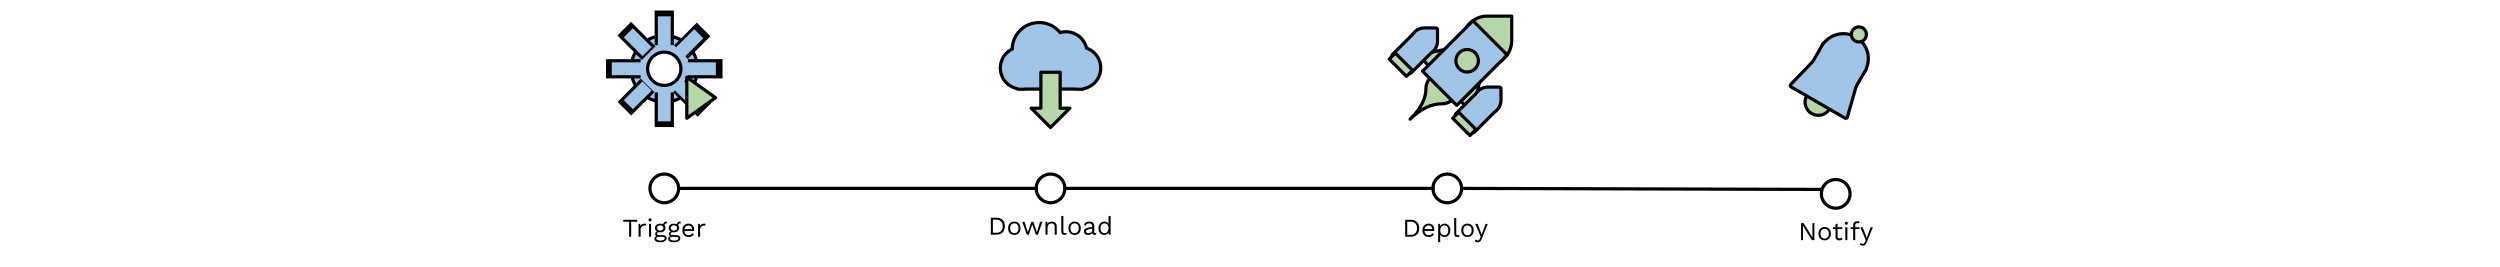 <svg version="1.1" viewBox="0.0 0.0 3111.294 331.958" fill="none" stroke="none" stroke-linecap="square" stroke-miterlimit="10" xmlns:xlink="http://www.w3.org/1999/xlink" xmlns="http://www.w3.org/2000/svg"><clipPath id="p.0"><path d="m0 0l3111.294 0l0 331.958l-3111.294 0l0 -331.958z" clip-rule="nonzero"/></clipPath><g clip-path="url(#p.0)"><path fill="#000000" fill-opacity="0.0" d="m0 0l3111.294 0l0 331.958l-3111.294 0z" fill-rule="evenodd"/><path fill="#9fc5e8" d="m785.301 85.59l0 0c0 -22.865 18.536 -41.402 41.402 -41.402l0 0c10.98 0 21.511 4.362 29.275 12.126c7.764 7.764 12.126 18.295 12.126 29.275l0 0c0 22.865 -18.536 41.402 -41.402 41.402l0 0c-22.865 0 -41.402 -18.536 -41.402 -41.402zm20.701 0l0 0c0 11.433 9.268 20.701 20.701 20.701c11.433 0 20.701 -9.268 20.701 -20.701c0 -11.433 -9.268 -20.701 -20.701 -20.701l0 0c-11.433 0 -20.701 9.268 -20.701 20.701z" fill-rule="evenodd"/><path stroke="#000000" stroke-width="4.0" stroke-linejoin="round" stroke-linecap="butt" d="m785.301 85.59l0 0c0 -22.865 18.536 -41.402 41.402 -41.402l0 0c10.98 0 21.511 4.362 29.275 12.126c7.764 7.764 12.126 18.295 12.126 29.275l0 0c0 22.865 -18.536 41.402 -41.402 41.402l0 0c-22.865 0 -41.402 -18.536 -41.402 -41.402zm20.701 0l0 0c0 11.433 9.268 20.701 20.701 20.701c11.433 0 20.701 -9.268 20.701 -20.701c0 -11.433 -9.268 -20.701 -20.701 -20.701l0 0c-11.433 0 -20.701 9.268 -20.701 20.701z" fill-rule="evenodd"/><path fill="#000000" fill-opacity="0.0" d="m826.702 44.189l0 -19.087" fill-rule="evenodd"/><path stroke="#000000" stroke-width="24.0" stroke-linejoin="round" stroke-linecap="butt" d="m826.702 44.189l0 -19.087" fill-rule="evenodd"/><path fill="#000000" fill-opacity="0.0" d="m826.707 146.105l0 -19.087" fill-rule="evenodd"/><path stroke="#000000" stroke-width="24.0" stroke-linejoin="round" stroke-linecap="butt" d="m826.707 146.105l0 -19.087" fill-rule="evenodd"/><path fill="#000000" fill-opacity="0.0" d="m868.113 85.595l19.087 0" fill-rule="evenodd"/><path stroke="#000000" stroke-width="24.0" stroke-linejoin="round" stroke-linecap="butt" d="m868.113 85.595l19.087 0" fill-rule="evenodd"/><path fill="#000000" fill-opacity="0.0" d="m766.196 85.595l19.087 0" fill-rule="evenodd"/><path stroke="#000000" stroke-width="24.0" stroke-linejoin="round" stroke-linecap="butt" d="m766.196 85.595l19.087 0" fill-rule="evenodd"/><path fill="#000000" fill-opacity="0.0" d="m855.978 56.315l11.181 -11.181" fill-rule="evenodd"/><path stroke="#000000" stroke-width="24.0" stroke-linejoin="round" stroke-linecap="butt" d="m855.978 56.315l11.181 -11.181" fill-rule="evenodd"/><path fill="#000000" fill-opacity="0.0" d="m785.522 126.771l11.906 -11.906" fill-rule="evenodd"/><path stroke="#000000" stroke-width="24.0" stroke-linejoin="round" stroke-linecap="butt" d="m785.522 126.771l11.906 -11.906" fill-rule="evenodd"/><path fill="#000000" fill-opacity="0.0" d="m868.112 128.322l-13.417 -13.417" fill-rule="evenodd"/><path stroke="#000000" stroke-width="24.0" stroke-linejoin="round" stroke-linecap="butt" d="m868.112 128.322l-13.417 -13.417" fill-rule="evenodd"/><path fill="#000000" fill-opacity="0.0" d="m798.747 57.636l-13.417 -13.417" fill-rule="evenodd"/><path stroke="#000000" stroke-width="24.0" stroke-linejoin="round" stroke-linecap="butt" d="m798.747 57.636l-13.417 -13.417" fill-rule="evenodd"/><path fill="#000000" fill-opacity="0.0" d="m826.707 48.903l0 -20.535" fill-rule="evenodd"/><path stroke="#9fc5e8" stroke-width="16.0" stroke-linejoin="round" stroke-linecap="butt" d="m826.707 48.903l0 -20.535" fill-rule="evenodd"/><path fill="#000000" fill-opacity="0.0" d="m826.707 143.02l0 -20.535" fill-rule="evenodd"/><path stroke="#9fc5e8" stroke-width="16.0" stroke-linejoin="round" stroke-linecap="butt" d="m826.707 143.02l0 -20.535" fill-rule="evenodd"/><path fill="#000000" fill-opacity="0.0" d="m862.335 85.595l20.535 0" fill-rule="evenodd"/><path stroke="#9fc5e8" stroke-width="16.0" stroke-linejoin="round" stroke-linecap="butt" d="m862.335 85.595l20.535 0" fill-rule="evenodd"/><path fill="#000000" fill-opacity="0.0" d="m769.35 85.595l20.535 0" fill-rule="evenodd"/><path stroke="#9fc5e8" stroke-width="16.0" stroke-linejoin="round" stroke-linecap="butt" d="m769.35 85.595l20.535 0" fill-rule="evenodd"/><path fill="#000000" fill-opacity="0.0" d="m850.403 111.558l15.181 15.181" fill-rule="evenodd"/><path stroke="#9fc5e8" stroke-width="16.0" stroke-linejoin="round" stroke-linecap="butt" d="m850.403 111.558l15.181 15.181" fill-rule="evenodd"/><path fill="#000000" fill-opacity="0.0" d="m787.603 46.493l12.031 12.0" fill-rule="evenodd"/><path stroke="#9fc5e8" stroke-width="16.0" stroke-linejoin="round" stroke-linecap="butt" d="m787.603 46.493l12.031 12.0" fill-rule="evenodd"/><path fill="#000000" fill-opacity="0.0" d="m864.008 47.631l-12.031 12.0" fill-rule="evenodd"/><path stroke="#9fc5e8" stroke-width="16.0" stroke-linejoin="round" stroke-linecap="butt" d="m864.008 47.631l-12.031 12.0" fill-rule="evenodd"/><path fill="#000000" fill-opacity="0.0" d="m799.635 112.697l-12.031 12.0" fill-rule="evenodd"/><path stroke="#9fc5e8" stroke-width="16.0" stroke-linejoin="round" stroke-linecap="butt" d="m799.635 112.697l-12.031 12.0" fill-rule="evenodd"/><path fill="#b6d7a8" d="m854.731 147.148l0 -51.068l35.743 25.534z" fill-rule="evenodd"/><path stroke="#000000" stroke-width="4.0" stroke-linejoin="round" stroke-linecap="butt" d="m854.731 147.148l0 -51.068l35.743 25.534z" fill-rule="evenodd"/><path fill="#000000" fill-opacity="0.0" d="m750.482 254.913l152.441 0l0 52.787l-152.441 0z" fill-rule="evenodd"/><path fill="#000000" d="m792.872 273.508l0 2.406l-7.359 0l0 18.719l-2.547 0l0 -18.719l-7.359 0l0 -2.406l17.266 0zm1.792 21.125l0 -16.0l2.094 0l0.344 2.625q0.672 -1.469 1.969 -2.203q1.297 -0.734 3.156 -0.734q0.406 0 0.906 0.062q0.5 0.062 0.844 0.25l-0.438 2.344q-0.359 -0.141 -0.781 -0.203q-0.406 -0.062 -1.172 -0.062q-1.0 0 -2.016 0.578q-1.0 0.578 -1.672 1.75q-0.672 1.156 -0.672 2.953l0 8.641l-2.562 0zm14.337 -19.078q-0.859 0 -1.391 -0.516q-0.516 -0.531 -0.516 -1.391q0 -0.875 0.516 -1.391q0.531 -0.531 1.391 -0.531q0.875 0 1.391 0.531q0.531 0.516 0.531 1.391q0 0.859 -0.531 1.391q-0.516 0.516 -1.391 0.516zm1.281 3.078l0 16.0l-2.562 0l0 -16.0l2.562 0zm19.434 -2.938l0.578 2.266q-0.047 0 -0.109 0q-0.062 0 -0.125 0q-1.562 0 -2.422 0.625q-0.844 0.625 -0.844 2.0l-1.562 -0.797q0 -1.25 0.578 -2.172q0.578 -0.938 1.562 -1.422q1.0 -0.5 2.172 -0.5q0.031 0 0.078 0q0.062 0 0.094 0zm-4.875 16.891q2.281 0 3.562 1.047q1.281 1.031 1.281 2.766q0 1.562 -1.047 2.703q-1.031 1.156 -2.781 1.781q-1.75 0.625 -3.922 0.625q-3.781 0 -5.656 -1.281q-1.859 -1.281 -1.859 -3.062q0 -1.281 0.844 -2.297q0.844 -1.0 2.859 -1.125l-0.219 0.469q-1.094 -0.281 -1.844 -0.969q-0.75 -0.688 -0.75 -2.0q0 -1.312 0.969 -2.25q0.984 -0.953 2.906 -1.172l1.688 0.859l-0.312 0q-1.562 0.156 -2.219 0.781q-0.656 0.625 -0.656 1.359q0 0.906 0.656 1.344q0.656 0.422 1.828 0.422l4.672 0zm-2.938 6.781q1.859 0 3.047 -0.391q1.203 -0.375 1.781 -0.984q0.578 -0.609 0.578 -1.312q0 -0.859 -0.688 -1.375q-0.688 -0.516 -2.484 -0.516l-4.922 0q-1.031 0 -1.734 0.531q-0.703 0.531 -0.703 1.453q0 1.188 1.359 1.891q1.359 0.703 3.766 0.703zm-0.219 -21.047q1.922 0 3.406 0.688q1.484 0.688 2.312 1.906q0.828 1.203 0.828 2.812q0 1.562 -0.828 2.797q-0.828 1.234 -2.312 1.922q-1.484 0.688 -3.406 0.688q-3.172 0 -4.875 -1.516q-1.688 -1.531 -1.688 -3.891q0 -1.609 0.844 -2.812q0.844 -1.219 2.312 -1.906q1.484 -0.688 3.406 -0.688zm0 2.078q-1.672 0 -2.797 0.906q-1.109 0.906 -1.109 2.422q0 1.469 1.109 2.406q1.125 0.922 2.797 0.922q1.656 0 2.766 -0.922q1.125 -0.938 1.125 -2.406q0 -1.516 -1.125 -2.422q-1.109 -0.906 -2.766 -0.906zm25.055 -4.703l0.578 2.266q-0.047 0 -0.109 0q-0.062 0 -0.125 0q-1.562 0 -2.422 0.625q-0.844 0.625 -0.844 2.0l-1.562 -0.797q0 -1.25 0.578 -2.172q0.578 -0.938 1.562 -1.422q1.0 -0.5 2.172 -0.5q0.031 0 0.078 0q0.062 0 0.094 0zm-4.875 16.891q2.281 0 3.562 1.047q1.281 1.031 1.281 2.766q0 1.562 -1.047 2.703q-1.031 1.156 -2.781 1.781q-1.75 0.625 -3.922 0.625q-3.781 0 -5.656 -1.281q-1.859 -1.281 -1.859 -3.062q0 -1.281 0.844 -2.297q0.844 -1.0 2.859 -1.125l-0.219 0.469q-1.094 -0.281 -1.844 -0.969q-0.75 -0.688 -0.75 -2.0q0 -1.312 0.969 -2.25q0.984 -0.953 2.906 -1.172l1.688 0.859l-0.312 0q-1.562 0.156 -2.219 0.781q-0.656 0.625 -0.656 1.359q0 0.906 0.656 1.344q0.656 0.422 1.828 0.422l4.672 0zm-2.938 6.781q1.859 0 3.047 -0.391q1.203 -0.375 1.781 -0.984q0.578 -0.609 0.578 -1.312q0 -0.859 -0.688 -1.375q-0.688 -0.516 -2.484 -0.516l-4.922 0q-1.031 0 -1.734 0.531q-0.703 0.531 -0.703 1.453q0 1.188 1.359 1.891q1.359 0.703 3.766 0.703zm-0.219 -21.047q1.922 0 3.406 0.688q1.484 0.688 2.312 1.906q0.828 1.203 0.828 2.812q0 1.562 -0.828 2.797q-0.828 1.234 -2.312 1.922q-1.484 0.688 -3.406 0.688q-3.172 0 -4.875 -1.516q-1.688 -1.531 -1.688 -3.891q0 -1.609 0.844 -2.812q0.844 -1.219 2.312 -1.906q1.484 -0.688 3.406 -0.688zm0 2.078q-1.672 0 -2.797 0.906q-1.109 0.906 -1.109 2.422q0 1.469 1.109 2.406q1.125 0.922 2.797 0.922q1.656 0 2.766 -0.922q1.125 -0.938 1.125 -2.406q0 -1.516 -1.125 -2.422q-1.109 -0.906 -2.766 -0.906zm18.258 14.547q-2.266 0 -4.047 -0.984q-1.766 -0.984 -2.766 -2.859q-0.984 -1.875 -0.984 -4.469q0 -2.594 0.984 -4.469q1.0 -1.875 2.719 -2.859q1.734 -0.984 3.938 -0.984q2.25 0 3.828 0.953q1.578 0.953 2.406 2.609q0.844 1.641 0.844 3.688q0 0.547 -0.031 1.0q-0.031 0.453 -0.094 0.797l-12.938 0l0 -2.266l11.812 0l-1.312 0.25q0 -2.297 -1.266 -3.547q-1.266 -1.25 -3.312 -1.25q-1.562 0 -2.703 0.719q-1.141 0.719 -1.766 2.078q-0.609 1.359 -0.609 3.281q0 1.891 0.625 3.266q0.641 1.375 1.812 2.094q1.172 0.719 2.797 0.719q1.766 0 2.859 -0.672q1.109 -0.672 1.781 -1.828l2.016 1.188q-0.609 1.094 -1.547 1.891q-0.938 0.797 -2.203 1.234q-1.266 0.422 -2.844 0.422zm11.777 -0.312l0 -16.0l2.094 0l0.344 2.625q0.672 -1.469 1.969 -2.203q1.297 -0.734 3.156 -0.734q0.406 0 0.906 0.062q0.5 0.062 0.844 0.25l-0.438 2.344q-0.359 -0.141 -0.781 -0.203q-0.406 -0.062 -1.172 -0.062q-1.0 0 -2.016 0.578q-1.0 0.578 -1.672 1.75q-0.672 1.156 -0.672 2.953l0 8.641l-2.562 0z" fill-rule="nonzero"/><path fill="#000000" fill-opacity="0.0" d="m808.829 234.472l0 0c0 -9.872 8.002 -17.874 17.874 -17.874l0 0c4.74 0 9.287 1.883 12.639 5.235c3.352 3.352 5.235 7.898 5.235 12.639l0 0c0 9.872 -8.002 17.874 -17.874 17.874l0 0c-9.872 0 -17.874 -8.002 -17.874 -17.874z" fill-rule="evenodd"/><path stroke="#000000" stroke-width="4.0" stroke-linejoin="round" stroke-linecap="butt" d="m808.829 234.472l0 0c0 -9.872 8.002 -17.874 17.874 -17.874l0 0c4.74 0 9.287 1.883 12.639 5.235c3.352 3.352 5.235 7.898 5.235 12.639l0 0c0 9.872 -8.002 17.874 -17.874 17.874l0 0c-9.872 0 -17.874 -8.002 -17.874 -17.874z" fill-rule="evenodd"/><path fill="#cfe2f3" d="m1246.928 84.632l0 0c0 -13.368 10.837 -24.205 24.205 -24.205l0 0c6.42 0 12.576 2.55 17.115 7.089c4.539 4.539 7.089 10.696 7.089 17.115l0 0c0 13.368 -10.837 24.205 -24.205 24.205l0 0c-13.368 0 -24.205 -10.837 -24.205 -24.205z" fill-rule="evenodd"/><path stroke="#000000" stroke-width="8.0" stroke-linejoin="round" stroke-linecap="butt" d="m1246.928 84.632l0 0c0 -13.368 10.837 -24.205 24.205 -24.205l0 0c6.42 0 12.576 2.55 17.115 7.089c4.539 4.539 7.089 10.696 7.089 17.115l0 0c0 13.368 -10.837 24.205 -24.205 24.205l0 0c-13.368 0 -24.205 -10.837 -24.205 -24.205z" fill-rule="evenodd"/><path fill="#cfe2f3" d="m1261.703 61.573l0 0c0 -17.412 14.115 -31.528 31.527 -31.528l0 0c8.362 0 16.381 3.322 22.293 9.234c5.913 5.913 9.234 13.932 9.234 22.293l0 0c0 17.412 -14.115 31.528 -31.528 31.528l0 0c-17.412 0 -31.527 -14.115 -31.527 -31.528z" fill-rule="evenodd"/><path stroke="#000000" stroke-width="8.0" stroke-linejoin="round" stroke-linecap="butt" d="m1261.703 61.573l0 0c0 -17.412 14.115 -31.528 31.527 -31.528l0 0c8.362 0 16.381 3.322 22.293 9.234c5.913 5.913 9.234 13.932 9.234 22.293l0 0c0 17.412 -14.115 31.528 -31.528 31.528l0 0c-17.412 0 -31.527 -14.115 -31.527 -31.528z" fill-rule="evenodd"/><path fill="#cfe2f3" d="m1302.445 65.725l0 0c0 -13.368 10.837 -24.205 24.205 -24.205l0 0c6.419 0 12.576 2.55 17.115 7.089c4.539 4.539 7.089 10.696 7.089 17.115l0 0c0 13.368 -10.837 24.205 -24.205 24.205l0 0c-13.368 0 -24.205 -10.837 -24.205 -24.205z" fill-rule="evenodd"/><path stroke="#000000" stroke-width="8.0" stroke-linejoin="round" stroke-linecap="butt" d="m1302.445 65.725l0 0c0 -13.368 10.837 -24.205 24.205 -24.205l0 0c6.419 0 12.576 2.55 17.115 7.089c4.539 4.539 7.089 10.696 7.089 17.115l0 0c0 13.368 -10.837 24.205 -24.205 24.205l0 0c-13.368 0 -24.205 -10.837 -24.205 -24.205z" fill-rule="evenodd"/><path fill="#cfe2f3" d="m1319.452 84.632l0 0c0 -13.368 10.837 -24.205 24.205 -24.205l0 0c6.419 0 12.576 2.55 17.115 7.089c4.539 4.539 7.089 10.696 7.089 17.115l0 0c0 13.368 -10.837 24.205 -24.205 24.205l0 0c-13.368 0 -24.205 -10.837 -24.205 -24.205z" fill-rule="evenodd"/><path stroke="#000000" stroke-width="8.0" stroke-linejoin="round" stroke-linecap="butt" d="m1319.452 84.632l0 0c0 -13.368 10.837 -24.205 24.205 -24.205l0 0c6.419 0 12.576 2.55 17.115 7.089c4.539 4.539 7.089 10.696 7.089 17.115l0 0c0 13.368 -10.837 24.205 -24.205 24.205l0 0c-13.368 0 -24.205 -10.837 -24.205 -24.205z" fill-rule="evenodd"/><path fill="#cfe2f3" d="m1266.988 73.288l80.567 0l0 35.559l-80.567 0z" fill-rule="evenodd"/><path stroke="#000000" stroke-width="8.0" stroke-linejoin="round" stroke-linecap="butt" d="m1266.988 73.288l80.567 0l0 35.559l-80.567 0z" fill-rule="evenodd"/><path fill="#9fc5e8" d="m1246.928 84.63l0 0c0 -13.368 10.837 -24.205 24.205 -24.205l0 0c6.42 0 12.576 2.55 17.115 7.089c4.539 4.539 7.089 10.696 7.089 17.115l0 0c0 13.368 -10.837 24.205 -24.205 24.205l0 0c-13.368 0 -24.205 -10.837 -24.205 -24.205z" fill-rule="evenodd"/><path fill="#9fc5e8" d="m1261.703 61.572l0 0c0 -17.412 14.115 -31.528 31.527 -31.528l0 0c8.362 0 16.381 3.322 22.293 9.234c5.913 5.913 9.234 13.932 9.234 22.293l0 0c0 17.412 -14.115 31.528 -31.528 31.528l0 0c-17.412 0 -31.527 -14.115 -31.527 -31.528z" fill-rule="evenodd"/><path fill="#9fc5e8" d="m1302.445 65.724l0 0c0 -13.368 10.837 -24.205 24.205 -24.205l0 0c6.419 0 12.576 2.55 17.115 7.089c4.539 4.539 7.089 10.696 7.089 17.115l0 0c0 13.368 -10.837 24.205 -24.205 24.205l0 0c-13.368 0 -24.205 -10.837 -24.205 -24.205z" fill-rule="evenodd"/><path fill="#9fc5e8" d="m1319.452 84.63l0 0c0 -13.368 10.837 -24.205 24.205 -24.205l0 0c6.419 0 12.576 2.55 17.115 7.089c4.539 4.539 7.089 10.696 7.089 17.115l0 0c0 13.368 -10.837 24.205 -24.205 24.205l0 0c-13.368 0 -24.205 -10.837 -24.205 -24.205z" fill-rule="evenodd"/><path fill="#9fc5e8" d="m1266.988 73.287l80.567 0l0 35.559l-80.567 0z" fill-rule="evenodd"/><path fill="#b6d7a8" d="m1283.38 134.638l24.016 24.016l24.016 -24.016l-12.008 0l0 -44.709l-24.016 0l0 44.709z" fill-rule="evenodd"/><path stroke="#000000" stroke-width="4.0" stroke-linejoin="round" stroke-linecap="butt" d="m1283.38 134.638l24.016 24.016l24.016 -24.016l-12.008 0l0 -44.709l-24.016 0l0 44.709z" fill-rule="evenodd"/><path fill="#000000" fill-opacity="0.0" d="m1205.852 252.346l203.087 0l0 52.787l-203.087 0z" fill-rule="evenodd"/><path fill="#000000" d="m1239.917 270.941q4.969 0 7.797 2.75q2.828 2.734 2.828 7.812q0 5.094 -2.828 7.828q-2.828 2.734 -7.797 2.734l-6.812 0l0 -21.125l6.812 0zm0.266 18.719q3.609 0 5.641 -2.156q2.031 -2.156 2.031 -6.0q0 -3.844 -2.031 -6.0q-2.031 -2.156 -5.641 -2.156l-4.516 0l0 16.312l4.516 0zm22.135 -13.906q2.281 0 4.016 0.984q1.75 0.984 2.734 2.859q1.0 1.875 1.0 4.469q0 2.594 -1.0 4.469q-0.984 1.875 -2.734 2.859q-1.734 0.984 -4.016 0.984q-2.234 0 -4.0 -0.984q-1.75 -0.984 -2.75 -2.859q-0.984 -1.875 -0.984 -4.469q0 -2.594 0.984 -4.469q1.0 -1.875 2.75 -2.859q1.766 -0.984 4.0 -0.984zm0 2.203q-1.625 0 -2.781 0.734q-1.156 0.734 -1.781 2.094q-0.609 1.359 -0.609 3.281q0 1.891 0.609 3.266q0.625 1.375 1.781 2.109q1.156 0.734 2.781 0.734q1.641 0 2.781 -0.734q1.156 -0.734 1.781 -2.109q0.625 -1.375 0.625 -3.266q0 -1.922 -0.625 -3.281q-0.625 -1.359 -1.781 -2.094q-1.141 -0.734 -2.781 -0.734zm32.141 -1.891l2.844 0l-5.578 16.0l-2.547 0l-4.516 -12.734l-4.266 12.734l-2.547 0l-5.578 -16.0l2.859 0l4.031 13.031l4.344 -13.031l2.562 0l4.359 13.031l4.031 -13.031zm6.674 16.0l0 -16.0l2.25 0l0.219 3.578l-0.406 -0.344q0.5 -1.281 1.359 -2.062q0.875 -0.781 2.0 -1.125q1.141 -0.359 2.359 -0.359q1.734 0 3.141 0.656q1.406 0.641 2.25 2.0q0.844 1.344 0.844 3.422l0 10.234l-2.547 0l0 -9.344q0 -2.656 -1.141 -3.688q-1.141 -1.047 -2.797 -1.047q-1.156 0 -2.312 0.547q-1.141 0.547 -1.906 1.766q-0.75 1.203 -0.75 3.25l0 8.516l-2.562 0zm22.245 -23.359l0 19.297q0 1.219 0.438 1.688q0.453 0.453 1.453 0.453q0.641 0 1.047 -0.094q0.422 -0.094 1.125 -0.359l-0.406 2.25q-0.516 0.219 -1.125 0.328q-0.609 0.109 -1.25 0.109q-1.953 0 -2.906 -1.047q-0.938 -1.062 -0.938 -3.234l0 -19.391l2.562 0zm13.979 7.047q2.281 0 4.016 0.984q1.75 0.984 2.734 2.859q1.0 1.875 1.0 4.469q0 2.594 -1.0 4.469q-0.984 1.875 -2.734 2.859q-1.734 0.984 -4.016 0.984q-2.234 0 -4.0 -0.984q-1.75 -0.984 -2.75 -2.859q-0.984 -1.875 -0.984 -4.469q0 -2.594 0.984 -4.469q1.0 -1.875 2.75 -2.859q1.766 -0.984 4.0 -0.984zm0 2.203q-1.625 0 -2.781 0.734q-1.156 0.734 -1.781 2.094q-0.609 1.359 -0.609 3.281q0 1.891 0.609 3.266q0.625 1.375 1.781 2.109q1.156 0.734 2.781 0.734q1.641 0 2.781 -0.734q1.156 -0.734 1.781 -2.109q0.625 -1.375 0.625 -3.266q0 -1.922 -0.625 -3.281q-0.625 -1.359 -1.781 -2.094q-1.141 -0.734 -2.781 -0.734zm21.919 3.766q0 -1.781 -0.953 -2.75q-0.953 -0.984 -2.719 -0.984q-1.672 0 -2.828 0.719q-1.141 0.719 -1.688 2.312l-2.078 -1.266q0.641 -1.797 2.359 -2.891q1.734 -1.109 4.297 -1.109q1.734 0 3.141 0.594q1.406 0.578 2.219 1.781q0.812 1.203 0.812 3.094l0 7.734q0 1.156 1.219 1.156q0.609 0 1.188 -0.156l-0.125 2.016q-0.641 0.312 -1.672 0.312q-0.922 0 -1.656 -0.344q-0.734 -0.359 -1.156 -1.078q-0.422 -0.719 -0.422 -1.812l0 -0.312l0.641 0.094q-0.375 1.25 -1.312 2.031q-0.922 0.781 -2.078 1.156q-1.141 0.359 -2.266 0.359q-1.406 0 -2.625 -0.469q-1.219 -0.484 -1.938 -1.453q-0.719 -0.984 -0.719 -2.422q0 -1.797 1.203 -2.953q1.203 -1.172 3.344 -1.594l6.328 -1.25l0 2.109l-5.141 1.062q-1.578 0.312 -2.344 0.891q-0.766 0.578 -0.766 1.609q0 0.984 0.781 1.609q0.781 0.625 2.219 0.625q0.938 0 1.781 -0.234q0.844 -0.25 1.516 -0.734q0.672 -0.5 1.047 -1.25q0.391 -0.75 0.391 -1.781l0 -4.422zm15.018 10.656q-1.984 0 -3.656 -0.984q-1.656 -0.984 -2.656 -2.859q-0.984 -1.875 -0.984 -4.469q0 -2.656 1.047 -4.516q1.062 -1.859 2.781 -2.828q1.734 -0.969 3.719 -0.969q1.984 0 3.438 1.031q1.469 1.016 1.938 2.703l-0.312 0.219l0 -11.0l2.562 0l0 23.359l-2.25 0l-0.219 -3.875l0.344 -0.188q-0.219 1.406 -1.062 2.391q-0.844 0.969 -2.078 1.484q-1.234 0.5 -2.609 0.5zm0.25 -2.234q1.547 0 2.672 -0.766q1.141 -0.766 1.766 -2.188q0.625 -1.422 0.625 -3.344q0 -1.828 -0.625 -3.141q-0.625 -1.312 -1.734 -2.016q-1.094 -0.703 -2.578 -0.703q-2.422 0 -3.766 1.672q-1.344 1.656 -1.344 4.406q0 2.75 1.312 4.422q1.312 1.656 3.672 1.656z" fill-rule="nonzero"/><path fill="#000000" fill-opacity="0.0" d="m1289.52 234.472l0 0c0 -9.872 8.002 -17.874 17.874 -17.874l0 0c4.74 0 9.287 1.883 12.639 5.235c3.352 3.352 5.235 7.898 5.235 12.639l0 0c0 9.872 -8.003 17.874 -17.874 17.874l0 0c-9.872 0 -17.874 -8.002 -17.874 -17.874z" fill-rule="evenodd"/><path stroke="#000000" stroke-width="4.0" stroke-linejoin="round" stroke-linecap="butt" d="m1289.52 234.472l0 0c0 -9.872 8.002 -17.874 17.874 -17.874l0 0c4.74 0 9.287 1.883 12.639 5.235c3.352 3.352 5.235 7.898 5.235 12.639l0 0c0 9.872 -8.003 17.874 -17.874 17.874l0 0c-9.872 0 -17.874 -8.002 -17.874 -17.874z" fill-rule="evenodd"/><path fill="#000000" fill-opacity="0.0" d="m2208.371 259.102l152.441 0l0 52.787l-152.441 0z" fill-rule="evenodd"/><path fill="#000000" d="m2258.047 277.697l0 21.125l-3.172 0l-8.828 -14.141l-2.234 -3.969l-0.031 0l0.125 3.203l0 14.906l-2.438 0l0 -21.125l3.172 0l8.797 14.078l2.281 4.078l0.031 0l-0.141 -3.234l0 -14.922l2.438 0zm12.794 4.812q2.281 0 4.016 0.984q1.75 0.984 2.734 2.859q1.0 1.875 1.0 4.469q0 2.594 -1.0 4.469q-0.984 1.875 -2.734 2.859q-1.734 0.984 -4.016 0.984q-2.234 0 -4.0 -0.984q-1.75 -0.984 -2.75 -2.859q-0.984 -1.875 -0.984 -4.469q0 -2.594 0.984 -4.469q1.0 -1.875 2.75 -2.859q1.766 -0.984 4.0 -0.984zm0 2.203q-1.625 0 -2.781 0.734q-1.156 0.734 -1.781 2.094q-0.609 1.359 -0.609 3.281q0 1.891 0.609 3.266q0.625 1.375 1.781 2.109q1.156 0.734 2.781 0.734q1.641 0 2.781 -0.734q1.156 -0.734 1.781 -2.109q0.625 -1.375 0.625 -3.266q0 -1.922 -0.625 -3.281q-0.625 -1.359 -1.781 -2.094q-1.141 -0.734 -2.781 -0.734zm16.068 -6.438l0 16.125q0 1.188 0.672 1.766q0.672 0.578 1.734 0.578q0.922 0 1.594 -0.312q0.672 -0.328 1.219 -0.875l0.891 2.141q-0.734 0.672 -1.75 1.062q-1.0 0.375 -2.312 0.375q-1.219 0 -2.281 -0.422q-1.047 -0.438 -1.672 -1.375q-0.625 -0.953 -0.656 -2.484l0 -15.875l2.562 -0.703zm5.828 4.547l0 2.203l-11.594 0l0 -2.203l11.594 0zm5.08 -3.078q-0.859 0 -1.391 -0.516q-0.516 -0.531 -0.516 -1.391q0 -0.875 0.516 -1.391q0.531 -0.531 1.391 -0.531q0.875 0 1.391 0.531q0.531 0.516 0.531 1.391q0 0.859 -0.531 1.391q-0.516 0.516 -1.391 0.516zm1.281 3.078l0 16.0l-2.562 0l0 -16.0l2.562 0zm12.449 -7.516q0.828 0 1.562 0.188q0.75 0.188 1.156 0.547l-0.672 2.078q-0.375 -0.25 -0.828 -0.359q-0.453 -0.125 -0.984 -0.125q-1.391 0 -2.156 0.656q-0.766 0.656 -0.766 2.094l0 2.438l0 0.828l0 15.172l-2.562 0l0 -18.688q0 -1.062 0.312 -1.953q0.328 -0.891 0.984 -1.531q0.656 -0.641 1.641 -0.984q1.0 -0.359 2.312 -0.359zm2.656 7.516l0 2.203l-11.094 0l0 -2.203l11.094 0zm16.576 0l-7.516 18.688q-0.609 1.562 -1.328 2.469q-0.719 0.922 -1.609 1.312q-0.875 0.406 -2.031 0.406q-1.078 0 -2.0 -0.312q-0.906 -0.297 -1.609 -0.797l0.703 -2.25q0.641 0.578 1.359 0.844q0.719 0.281 1.422 0.281q0.844 0 1.578 -0.516q0.734 -0.516 1.344 -2.078l0.828 -2.078l-1.609 -3.812l-5.078 -12.156l2.906 0l4.0 10.438l1.0 2.844l1.141 -3.172l3.75 -10.109l2.75 0z" fill-rule="nonzero"/><path fill="#cfe2f3" d="m2268.899 58.468l0 0c8.028 -13.907 25.81 -18.673 39.717 -10.646l0 0c6.678 3.855 11.552 10.205 13.549 17.653c1.996 7.448 0.952 15.385 -2.903 22.063l0 0c-8.028 13.907 -25.809 18.673 -39.717 10.646l0 0c-13.907 -8.028 -18.673 -25.809 -10.646 -39.717z" fill-rule="evenodd"/><path stroke="#000000" stroke-width="8.0" stroke-linejoin="round" stroke-linecap="butt" d="m2268.899 58.468l0 0c8.028 -13.907 25.81 -18.673 39.717 -10.646l0 0c6.678 3.855 11.552 10.205 13.549 17.653c1.996 7.448 0.952 15.385 -2.903 22.063l0 0c-8.028 13.907 -25.809 18.673 -39.717 10.646l0 0c-13.907 -8.028 -18.673 -25.809 -10.646 -39.717z" fill-rule="evenodd"/><path fill="#cfe2f3" d="m2270.522 55.654l50.362 29.071l-29.071 50.362l-50.362 -29.071z" fill-rule="evenodd"/><path stroke="#000000" stroke-width="8.0" stroke-linejoin="round" stroke-linecap="butt" d="m2270.522 55.654l50.362 29.071l-29.071 50.362l-50.362 -29.071z" fill-rule="evenodd"/><path fill="#b6d7a8" d="m2248.623 118.786l0 0c4.549 -7.889 14.631 -10.596 22.52 -6.047l0 0c3.788 2.184 6.553 5.784 7.688 10.007c1.134 4.223 0.544 8.724 -1.64 12.512l0 0c-4.549 7.889 -14.631 10.596 -22.52 6.047l0 0c-7.888 -4.549 -10.596 -14.631 -6.047 -22.52z" fill-rule="evenodd"/><path stroke="#000000" stroke-width="4.0" stroke-linejoin="round" stroke-linecap="butt" d="m2248.623 118.786l0 0c4.549 -7.889 14.631 -10.596 22.52 -6.047l0 0c3.788 2.184 6.553 5.784 7.688 10.007c1.134 4.223 0.544 8.724 -1.64 12.512l0 0c-4.549 7.889 -14.631 10.596 -22.52 6.047l0 0c-7.888 -4.549 -10.596 -14.631 -6.047 -22.52z" fill-rule="evenodd"/><path fill="#cfe2f3" d="m2230.012 106.457l41.659 -43.09l41.942 24.228l-16.483 57.634z" fill-rule="evenodd"/><path stroke="#000000" stroke-width="8.0" stroke-linejoin="round" stroke-linecap="butt" d="m2230.012 106.457l41.659 -43.09l41.942 24.228l-16.483 57.634z" fill-rule="evenodd"/><path fill="#9fc5e8" d="m2268.9 58.468l0 0c8.028 -13.907 25.809 -18.673 39.717 -10.646l0 0c6.678 3.855 11.552 10.205 13.548 17.653c1.997 7.448 0.952 15.385 -2.903 22.063l0 0c-8.028 13.907 -25.81 18.673 -39.717 10.646l0 0c-13.907 -8.028 -18.673 -25.809 -10.646 -39.717z" fill-rule="evenodd"/><path fill="#9fc5e8" d="m2270.522 55.653l50.362 29.071l-29.071 50.362l-50.362 -29.071z" fill-rule="evenodd"/><path fill="#9fc5e8" d="m2230.021 106.458l29.792 -30.83l49.108 28.368l-11.782 41.233z" fill-rule="evenodd"/><path fill="#b6d7a8" d="m2305.297 38.155l0 0c2.583 -4.479 8.308 -6.016 12.787 -3.433l0 0c2.151 1.24 3.721 3.285 4.365 5.683c0.644 2.398 0.309 4.954 -0.932 7.105l0 0c-2.583 4.479 -8.308 6.016 -12.787 3.433l0 0c-4.479 -2.583 -6.016 -8.308 -3.433 -12.787z" fill-rule="evenodd"/><path stroke="#000000" stroke-width="4.0" stroke-linejoin="round" stroke-linecap="butt" d="m2305.297 38.155l0 0c2.583 -4.479 8.308 -6.016 12.787 -3.433l0 0c2.151 1.24 3.721 3.285 4.365 5.683c0.644 2.398 0.309 4.954 -0.932 7.105l0 0c-2.583 4.479 -8.308 6.016 -12.787 3.433l0 0c-4.479 -2.583 -6.016 -8.308 -3.433 -12.787z" fill-rule="evenodd"/><path fill="#000000" fill-opacity="0.0" d="m2266.718 241.228l0 0c0 -9.872 8.002 -17.874 17.874 -17.874l0 0c4.74 0 9.287 1.883 12.639 5.235c3.352 3.352 5.235 7.898 5.235 12.639l0 0c0 9.872 -8.002 17.874 -17.874 17.874l0 0c-9.872 0 -17.874 -8.002 -17.874 -17.874z" fill-rule="evenodd"/><path stroke="#000000" stroke-width="4.0" stroke-linejoin="round" stroke-linecap="butt" d="m2266.718 241.228l0 0c0 -9.872 8.002 -17.874 17.874 -17.874l0 0c4.74 0 9.287 1.883 12.639 5.235c3.352 3.352 5.235 7.898 5.235 12.639l0 0c0 9.872 -8.002 17.874 -17.874 17.874l0 0c-9.872 0 -17.874 -8.002 -17.874 -17.874z" fill-rule="evenodd"/><path fill="#000000" fill-opacity="0.0" d="m844.577 234.472l444.945 0" fill-rule="evenodd"/><path stroke="#000000" stroke-width="4.0" stroke-linejoin="round" stroke-linecap="butt" d="m844.577 234.472l444.945 0" fill-rule="evenodd"/><path fill="#000000" fill-opacity="0.0" d="m1722.408 254.913l152.441 0l0 52.787l-152.441 0z" fill-rule="evenodd"/><path fill="#000000" d="m1755.582 273.508q4.969 0 7.797 2.75q2.828 2.734 2.828 7.812q0 5.094 -2.828 7.828q-2.828 2.734 -7.797 2.734l-6.812 0l0 -21.125l6.812 0zm0.266 18.719q3.609 0 5.641 -2.156q2.031 -2.156 2.031 -6.0q0 -3.844 -2.031 -6.0q-2.031 -2.156 -5.641 -2.156l-4.516 0l0 16.312l4.516 0zm22.197 2.719q-2.266 0 -4.047 -0.984q-1.766 -0.984 -2.766 -2.859q-0.984 -1.875 -0.984 -4.469q0 -2.594 0.984 -4.469q1.0 -1.875 2.719 -2.859q1.734 -0.984 3.938 -0.984q2.25 0 3.828 0.953q1.578 0.953 2.406 2.609q0.844 1.641 0.844 3.688q0 0.547 -0.031 1.0q-0.031 0.453 -0.094 0.797l-12.938 0l0 -2.266l11.812 0l-1.312 0.25q0 -2.297 -1.266 -3.547q-1.266 -1.25 -3.312 -1.25q-1.562 0 -2.703 0.719q-1.141 0.719 -1.766 2.078q-0.609 1.359 -0.609 3.281q0 1.891 0.625 3.266q0.641 1.375 1.812 2.094q1.172 0.719 2.797 0.719q1.766 0 2.859 -0.672q1.109 -0.672 1.781 -1.828l2.016 1.188q-0.609 1.094 -1.547 1.891q-0.938 0.797 -2.203 1.234q-1.266 0.422 -2.844 0.422zm11.776 6.406l0 -22.719l2.25 0l0.219 3.906l-0.344 -0.453q0.406 -1.109 1.234 -1.953q0.844 -0.859 2.016 -1.328q1.188 -0.484 2.562 -0.484q1.953 0 3.594 0.984q1.656 0.984 2.641 2.844q1.0 1.859 1.0 4.484q0 2.594 -1.016 4.469q-1.0 1.875 -2.672 2.859q-1.656 0.984 -3.641 0.984q-1.984 0 -3.469 -0.969q-1.484 -0.969 -2.125 -2.484l0.312 -0.469l0 10.328l-2.562 0zm7.594 -8.641q2.359 0 3.688 -1.656q1.328 -1.672 1.328 -4.422q0 -2.75 -1.297 -4.406q-1.297 -1.672 -3.625 -1.672q-1.531 0 -2.688 0.75q-1.156 0.75 -1.797 2.109q-0.641 1.359 -0.641 3.219q0 1.828 0.625 3.203q0.625 1.375 1.766 2.125q1.141 0.75 2.641 0.75zm14.908 -21.438l0 19.297q0 1.219 0.438 1.688q0.453 0.453 1.453 0.453q0.641 0 1.047 -0.094q0.422 -0.094 1.125 -0.359l-0.406 2.25q-0.516 0.219 -1.125 0.328q-0.609 0.109 -1.25 0.109q-1.953 0 -2.906 -1.047q-0.938 -1.062 -0.938 -3.234l0 -19.391l2.562 0zm13.979 7.047q2.281 0 4.016 0.984q1.75 0.984 2.734 2.859q1.0 1.875 1.0 4.469q0 2.594 -1.0 4.469q-0.984 1.875 -2.734 2.859q-1.734 0.984 -4.016 0.984q-2.234 0 -4.0 -0.984q-1.75 -0.984 -2.75 -2.859q-0.984 -1.875 -0.984 -4.469q0 -2.594 0.984 -4.469q1.0 -1.875 2.75 -2.859q1.766 -0.984 4.0 -0.984zm0 2.203q-1.625 0 -2.781 0.734q-1.156 0.734 -1.781 2.094q-0.609 1.359 -0.609 3.281q0 1.891 0.609 3.266q0.625 1.375 1.781 2.109q1.156 0.734 2.781 0.734q1.641 0 2.781 -0.734q1.156 -0.734 1.781 -2.109q0.625 -1.375 0.625 -3.266q0 -1.922 -0.625 -3.281q-0.625 -1.359 -1.781 -2.094q-1.141 -0.734 -2.781 -0.734zm25.251 -1.891l-7.516 18.688q-0.609 1.562 -1.328 2.469q-0.719 0.922 -1.609 1.312q-0.875 0.406 -2.031 0.406q-1.078 0 -2.0 -0.312q-0.906 -0.297 -1.609 -0.797l0.703 -2.25q0.641 0.578 1.359 0.844q0.719 0.281 1.422 0.281q0.844 0 1.578 -0.516q0.734 -0.516 1.344 -2.078l0.828 -2.078l-1.609 -3.812l-5.078 -12.156l2.906 0l4.0 10.438l1.0 2.844l1.141 -3.172l3.75 -10.109l2.75 0z" fill-rule="nonzero"/><path fill="#000000" fill-opacity="0.0" d="m1783.277 234.472l0 0c0 -9.872 8.003 -17.874 17.874 -17.874l0 0c4.74 0 9.287 1.883 12.639 5.235c3.352 3.352 5.235 7.898 5.235 12.639l0 0c0 9.872 -8.002 17.874 -17.874 17.874l0 0c-9.871 0 -17.874 -8.002 -17.874 -17.874z" fill-rule="evenodd"/><path stroke="#000000" stroke-width="4.0" stroke-linejoin="round" stroke-linecap="butt" d="m1783.277 234.472l0 0c0 -9.872 8.003 -17.874 17.874 -17.874l0 0c4.74 0 9.287 1.883 12.639 5.235c3.352 3.352 5.235 7.898 5.235 12.639l0 0c0 9.872 -8.002 17.874 -17.874 17.874l0 0c-9.871 0 -17.874 -8.002 -17.874 -17.874z" fill-rule="evenodd"/><path fill="#000000" fill-opacity="0.0" d="m1325.268 234.472l458.016 0" fill-rule="evenodd"/><path stroke="#000000" stroke-width="4.0" stroke-linejoin="round" stroke-linecap="butt" d="m1325.268 234.472l458.016 0" fill-rule="evenodd"/><path fill="#000000" fill-opacity="0.0" d="m1819.025 234.472l447.685 1.26" fill-rule="evenodd"/><path stroke="#000000" stroke-width="4.0" stroke-linejoin="round" stroke-linecap="butt" d="m1819.025 234.472l447.685 1.26" fill-rule="evenodd"/><path fill="#b6d7a8" d="m1814.086 110.094l0 0c0 10.547 -8.833 19.096 -19.729 19.096q-19.729 0 -39.458 19.096q19.729 -19.096 19.729 -38.193l0 0c0 -10.547 8.833 -19.096 19.729 -19.096l0 0c10.896 0 19.729 8.55 19.729 19.096z" fill-rule="evenodd"/><path stroke="#000000" stroke-width="4.0" stroke-linejoin="round" stroke-linecap="butt" d="m1814.086 110.094l0 0c0 10.547 -8.833 19.096 -19.729 19.096q-19.729 0 -39.458 19.096q19.729 -19.096 19.729 -38.193l0 0c0 -10.547 8.833 -19.096 19.729 -19.096l0 0c10.896 0 19.729 8.55 19.729 19.096z" fill-rule="evenodd"/><path fill="#b6d7a8" d="m1779.938 83.615l23.216 -23.216l-38.073 8.36z" fill-rule="evenodd"/><path stroke="#000000" stroke-width="4.0" stroke-linejoin="round" stroke-linecap="butt" d="m1779.938 83.615l23.216 -23.216l-38.073 8.36z" fill-rule="evenodd"/><path fill="#b6d7a8" d="m1817.918 125.935l23.216 -23.216l-8.36 38.073z" fill-rule="evenodd"/><path stroke="#000000" stroke-width="4.0" stroke-linejoin="round" stroke-linecap="butt" d="m1817.918 125.935l23.216 -23.216l-8.36 38.073z" fill-rule="evenodd"/><path fill="#b6d7a8" d="m1820.264 50.618l0 0c0 -16.873 13.678 -30.551 30.551 -30.551q15.275 0 30.551 0q0 15.275 0 30.551l0 0c0 16.873 -13.678 30.551 -30.551 30.551l0 0c-16.873 0 -30.551 -13.678 -30.551 -30.551z" fill-rule="evenodd"/><path stroke="#000000" stroke-width="4.0" stroke-linejoin="round" stroke-linecap="butt" d="m1820.264 50.618l0 0c0 -16.873 13.678 -30.551 30.551 -30.551q15.275 0 30.551 0q0 15.275 0 30.551l0 0c0 16.873 -13.678 30.551 -30.551 30.551l0 0c-16.873 0 -30.551 -13.678 -30.551 -30.551z" fill-rule="evenodd"/><path fill="#9fc5e8" d="m1770.404 88.596l62.791 -62.792l42.542 42.543l-62.791 62.792z" fill-rule="evenodd"/><path stroke="#000000" stroke-width="4.0" stroke-linejoin="round" stroke-linecap="butt" d="m1770.404 88.596l62.791 -62.792l42.542 42.543l-62.791 62.792z" fill-rule="evenodd"/><path fill="#cfe2f3" d="m1757.953 51.301l0 0c0 -8.026 6.507 -14.533 14.533 -14.533q7.266 0 14.533 0q0 7.266 0 14.533l0 0c0 8.026 -6.507 14.533 -14.533 14.533l0 0c-8.026 0 -14.533 -6.507 -14.533 -14.533z" fill-rule="evenodd"/><path stroke="#000000" stroke-width="8.0" stroke-linejoin="round" stroke-linecap="butt" d="m1757.953 51.301l0 0c0 -8.026 6.507 -14.533 14.533 -14.533q7.266 0 14.533 0q0 7.266 0 14.533l0 0c0 8.026 -6.507 14.533 -14.533 14.533l0 0c-8.026 0 -14.533 -6.507 -14.533 -14.533z" fill-rule="evenodd"/><path fill="#cfe2f3" d="m1734.234 69.368l29.87 -29.87l20.237 20.237l-29.87 29.87z" fill-rule="evenodd"/><path stroke="#000000" stroke-width="8.0" stroke-linejoin="round" stroke-linecap="butt" d="m1734.234 69.368l29.87 -29.87l20.237 20.237l-29.87 29.87z" fill-rule="evenodd"/><path fill="#9fc5e8" d="m1757.953 51.301l0 0c0 -8.026 6.507 -14.533 14.533 -14.533q7.266 0 14.533 0q0 7.266 0 14.533l0 0c0 8.026 -6.507 14.533 -14.533 14.533l0 0c-8.026 0 -14.533 -6.507 -14.533 -14.533z" fill-rule="evenodd"/><path fill="#9fc5e8" d="m1734.234 69.367l29.87 -29.87l20.237 20.237l-29.87 29.87z" fill-rule="evenodd"/><path fill="#b6d7a8" d="m1811.883 75.603l0 0c0 -7.733 6.269 -14.002 14.002 -14.002l0 0c3.714 0 7.275 1.475 9.901 4.101c2.626 2.626 4.101 6.187 4.101 9.901l0 0c0 7.733 -6.269 14.002 -14.002 14.002l0 0c-7.733 0 -14.002 -6.269 -14.002 -14.002z" fill-rule="evenodd"/><path stroke="#000000" stroke-width="4.0" stroke-linejoin="round" stroke-linecap="butt" d="m1811.883 75.603l0 0c0 -7.733 6.269 -14.002 14.002 -14.002l0 0c3.714 0 7.275 1.475 9.901 4.101c2.626 2.626 4.101 6.187 4.101 9.901l0 0c0 7.733 -6.269 14.002 -14.002 14.002l0 0c-7.733 0 -14.002 -6.269 -14.002 -14.002z" fill-rule="evenodd"/><path fill="#b6d7a8" d="m1728.924 73.585l7.516 -7.515l21.458 21.457l-7.516 7.515z" fill-rule="evenodd"/><path stroke="#000000" stroke-width="4.0" stroke-linejoin="round" stroke-linecap="butt" d="m1728.924 73.585l7.516 -7.515l21.458 21.457l-7.516 7.515z" fill-rule="evenodd"/><path fill="#cfe2f3" d="m1836.936 124.89l0 0c0 -8.026 6.507 -14.533 14.533 -14.533q7.266 0 14.533 0q0 7.266 0 14.533l0 0c0 8.026 -6.507 14.533 -14.533 14.533l0 0c-8.026 0 -14.533 -6.507 -14.533 -14.533z" fill-rule="evenodd"/><path stroke="#000000" stroke-width="8.0" stroke-linejoin="round" stroke-linecap="butt" d="m1836.936 124.89l0 0c0 -8.026 6.507 -14.533 14.533 -14.533q7.266 0 14.533 0q0 7.266 0 14.533l0 0c0 8.026 -6.507 14.533 -14.533 14.533l0 0c-8.026 0 -14.533 -6.507 -14.533 -14.533z" fill-rule="evenodd"/><path fill="#cfe2f3" d="m1813.217 142.956l29.87 -29.87l20.237 20.237l-29.87 29.87z" fill-rule="evenodd"/><path stroke="#000000" stroke-width="8.0" stroke-linejoin="round" stroke-linecap="butt" d="m1813.217 142.956l29.87 -29.87l20.237 20.237l-29.87 29.87z" fill-rule="evenodd"/><path fill="#9fc5e8" d="m1836.936 124.889l0 0c0 -8.026 6.507 -14.533 14.533 -14.533q7.266 0 14.533 0q0 7.266 0 14.533l0 0c0 8.026 -6.507 14.533 -14.533 14.533l0 0c-8.026 0 -14.533 -6.507 -14.533 -14.533z" fill-rule="evenodd"/><path fill="#9fc5e8" d="m1813.217 142.956l29.87 -29.87l20.237 20.237l-29.87 29.87z" fill-rule="evenodd"/><path fill="#b6d7a8" d="m1807.908 147.174l7.516 -7.515l21.458 21.457l-7.516 7.515z" fill-rule="evenodd"/><path stroke="#000000" stroke-width="4.0" stroke-linejoin="round" stroke-linecap="butt" d="m1807.908 147.174l7.516 -7.515l21.458 21.457l-7.516 7.515z" fill-rule="evenodd"/></g></svg>